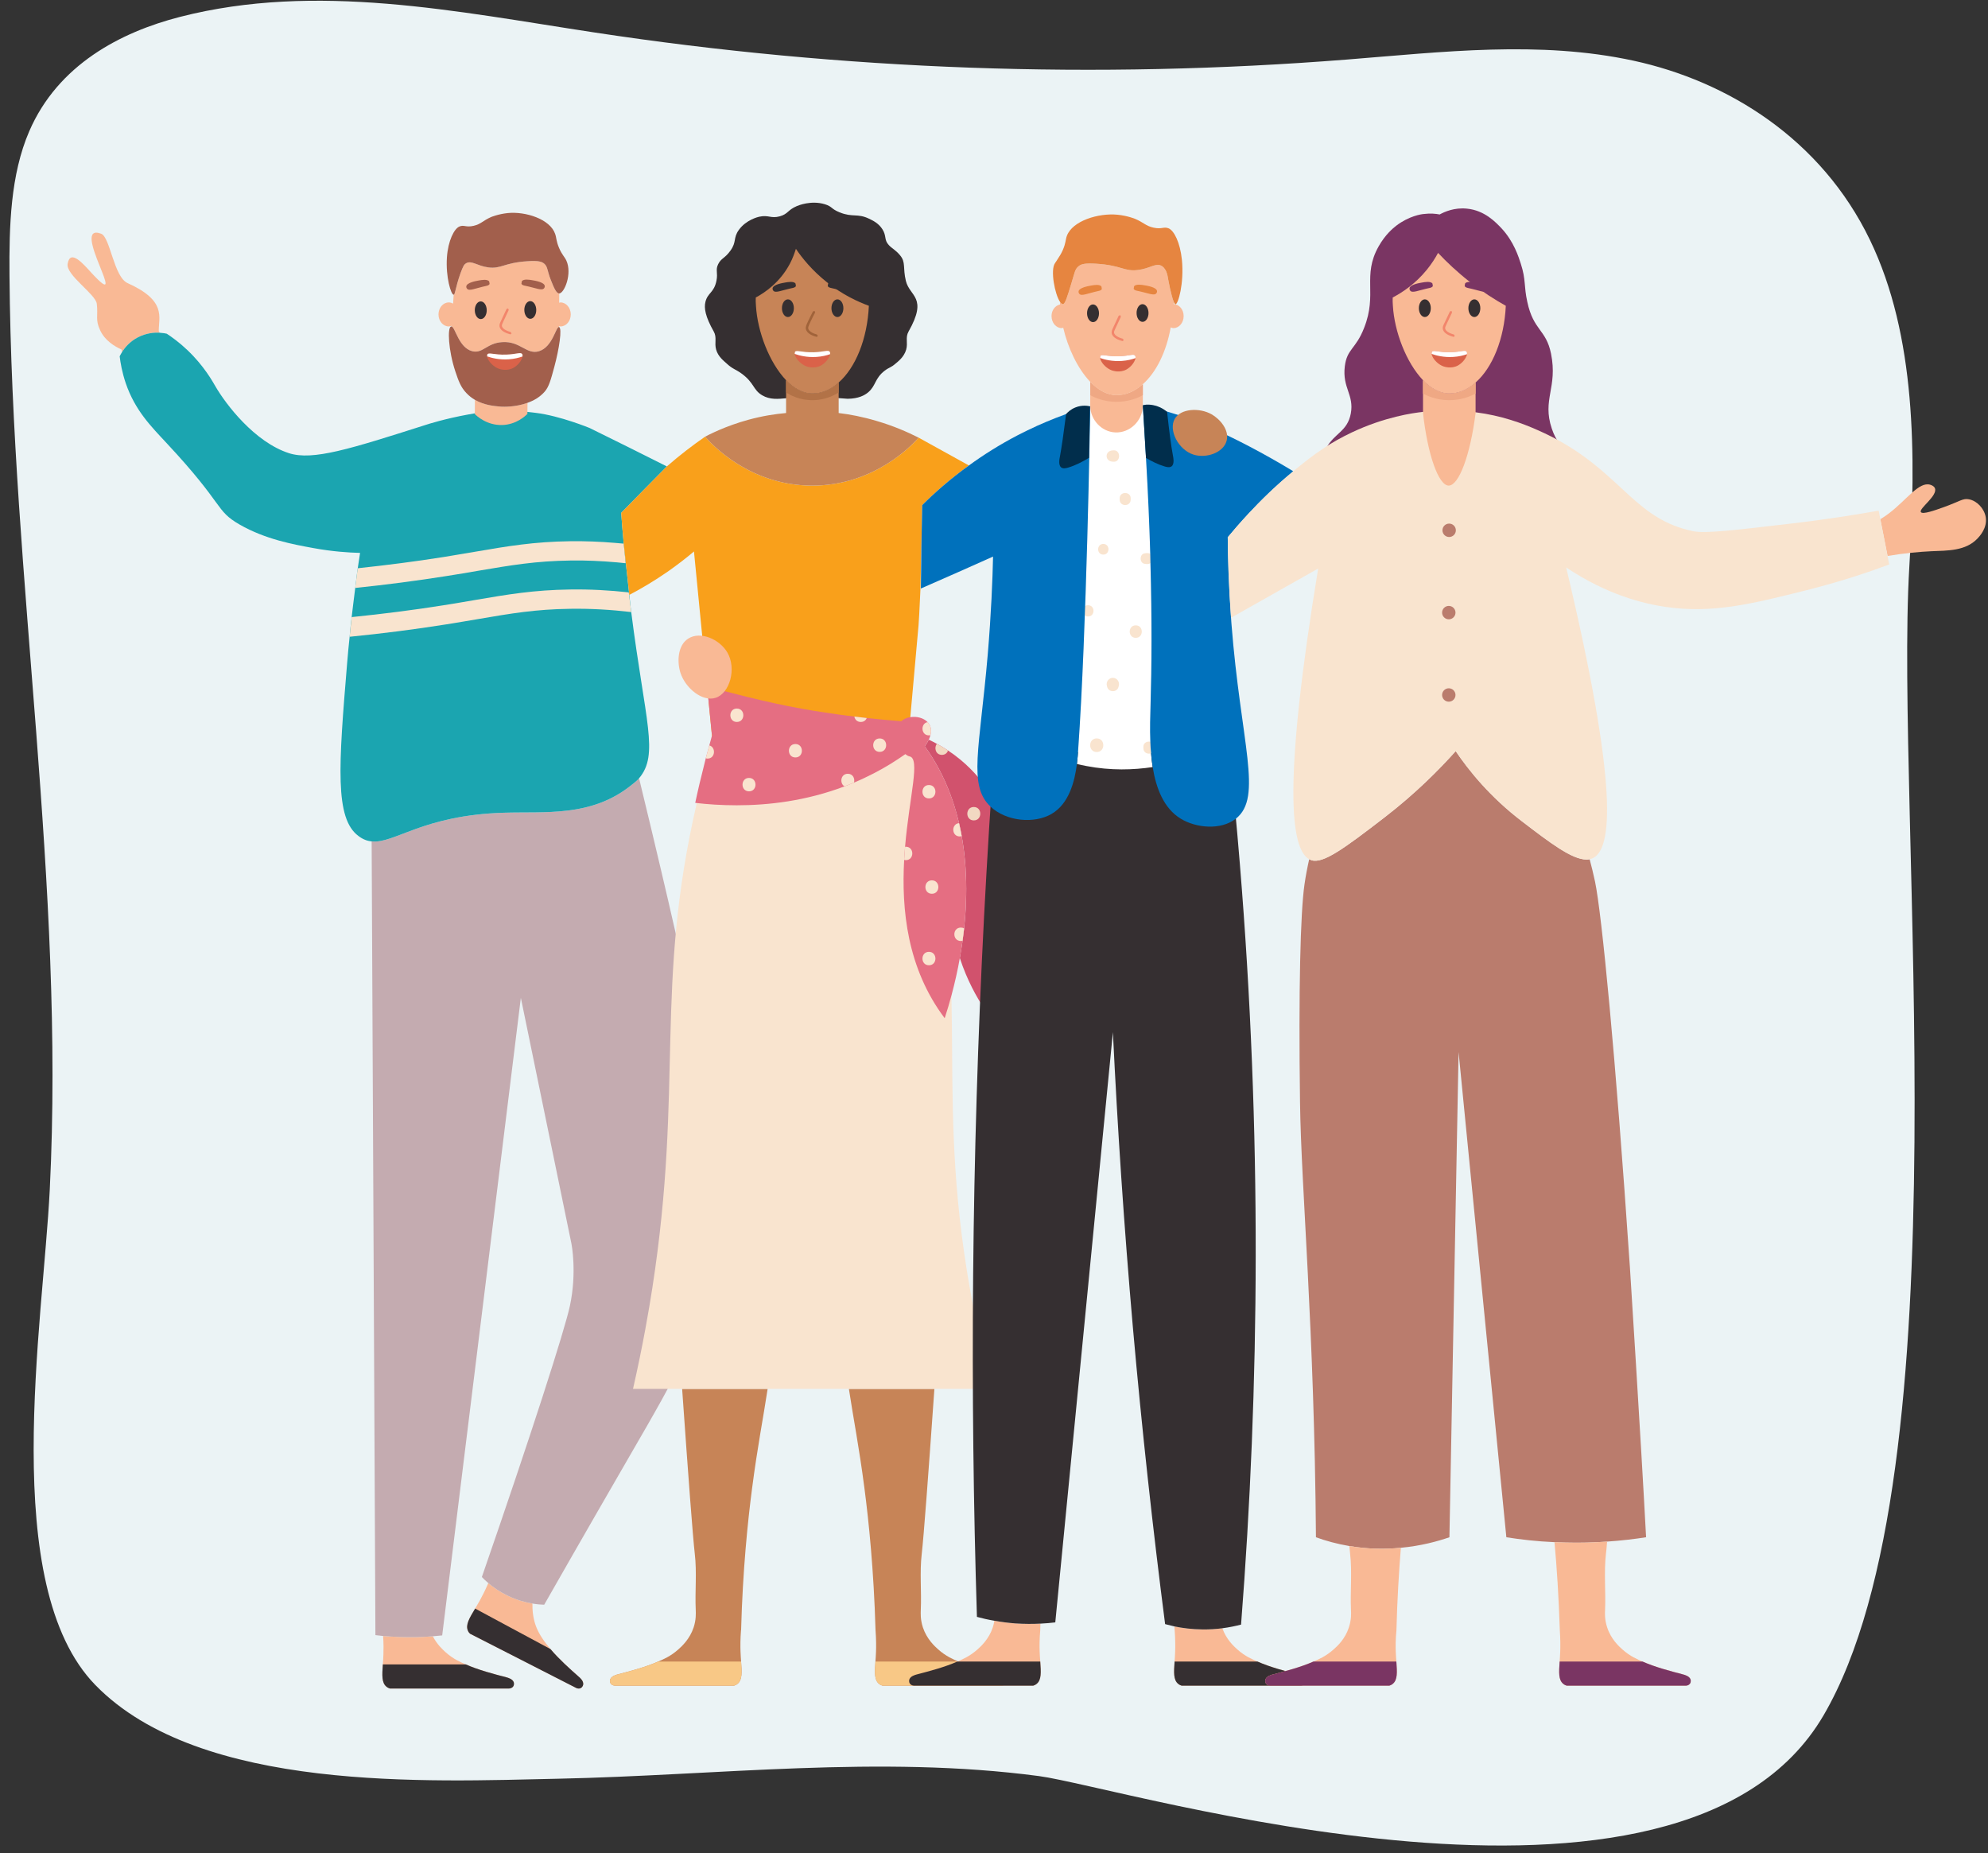 <?xml version="1.0" encoding="UTF-8"?>
<svg width="206px" height="192px" viewBox="0 0 206 192" version="1.1" xmlns="http://www.w3.org/2000/svg" xmlns:xlink="http://www.w3.org/1999/xlink">
    <rect x="0" y="0" width="206" height="192" fill="#333333" stroke="none"/>
    <!-- Generator: Sketch 59 (86127) - https://sketch.com -->
    <title>community</title>
    <desc>Created with Sketch.</desc>
    <g id="Page-1" stroke="none" stroke-width="1" fill="none" fill-rule="evenodd">
        <g id="depressed.nyc---about" transform="translate(-193, -1022)">
            <g id="Group-6" transform="translate(115, 970)">
                <g id="community" transform="translate(75.782, 51.239)">
                    <path d="M13.377,106.412 C12.373,115.171 -4.491,173.249 21.098,187.601 C46.686,201.953 114.636,193.318 140.228,194.405 C151.822,194.898 164.154,194.704 174.013,189.735 C184.407,184.496 190.216,174.705 192.159,164.912 C194.103,155.118 192.717,145.123 191.76,135.234 C189.247,109.264 189.73,83.105 193.203,57.208 C195.12,42.899 197.933,28.299 194.071,14.252 C192.379,8.103 188.883,1.687 181.953,-1.168 C177.411,-3.039 172.09,-3.086 166.998,-2.957 C135.347,-2.153 103.996,3.89 72.356,2.87 C58.469,2.422 31.245,-1.753 21.098,8.493 C10.121,19.579 11.723,43.313 12.23,56.54 C12.867,73.173 15.279,89.842 13.377,106.412 Z" id="Fill-302" fill="#EBF3F5" transform="translate(101.5, 96.5) rotate(-89) translate(-101.5, -96.5) "></path>
                    <g id="Group-15" transform="translate(9.218, 21.761)">
                        <path d="M53.433,153.526 C53.433,153.556 53.393,153.786 53.193,153.896 C52.963,154.026 52.713,153.896 52.693,153.886 L41.713,148.276 C41.643,148.216 41.544,148.106 41.484,147.956 C41.223,147.346 41.633,146.666 42.234,145.666 C42.383,145.406 42.551,145.127 42.721,144.827 C42.961,144.387 43.271,143.787 43.601,143.027 C44.111,143.457 44.771,143.927 45.601,144.327 C46.541,144.787 47.431,145.017 48.171,145.147 C48.161,145.787 48.221,146.687 48.561,147.557 C48.871,148.347 49.403,149.116 50.044,149.866 C50.933,150.916 52.033,151.896 52.993,152.746 C53.113,152.846 53.484,153.176 53.433,153.526" id="Fill-231" fill="#F9B995"></path>
                        <path d="M41.484,147.956 C41.544,148.106 41.643,148.216 41.713,148.276 L52.693,153.886 C52.713,153.896 52.963,154.026 53.193,153.896 C53.393,153.786 53.433,153.556 53.433,153.526 C53.484,153.176 53.113,152.846 52.993,152.746 C52.033,151.896 50.933,150.916 50.044,149.866 L42.234,145.666 C41.633,146.666 41.223,147.346 41.484,147.956" id="Fill-232" fill="#352F31"></path>
                        <path d="M46.182,153.73 C46.031,153.95 45.761,153.95 45.732,153.95 L33.401,153.95 C33.312,153.919 33.171,153.87 33.042,153.759 C32.542,153.349 32.591,152.58 32.671,151.45 C32.692,151.129 32.721,150.787 32.731,150.417 C32.751,149.927 32.751,149.287 32.701,148.507 C33.741,148.597 34.871,148.647 36.091,148.627 C36.701,148.617 37.291,148.587 37.851,148.537 C38.281,149.377 38.871,149.917 39.171,150.187 C39.981,150.917 40.781,151.24 41.261,151.45 C42.602,152.04 44.142,152.44 45.482,152.79 C45.631,152.83 46.111,152.96 46.232,153.29 C46.242,153.32 46.312,153.54 46.182,153.73" id="Fill-233" fill="#F9B995"></path>
                        <path d="M67.111,104.587 C67.081,106.587 67.061,107.697 66.871,109.317 C66.031,116.497 63.261,121.197 58.221,129.897 C56.591,132.717 53.571,137.937 49.391,145.267 C49.061,145.257 48.652,145.227 48.171,145.147 C47.431,145.017 46.541,144.787 45.601,144.327 C44.771,143.927 44.111,143.457 43.601,143.027 C43.331,142.797 43.111,142.587 42.931,142.397 C48.041,127.647 51.521,116.797 52.051,114.317 C52.801,110.847 52.221,107.897 52.221,107.897 C50.471,99.397 48.721,90.887 46.971,82.387 C44.251,104.407 41.541,126.427 38.821,148.447 C38.511,148.477 38.191,148.507 37.851,148.537 C37.291,148.587 36.701,148.617 36.091,148.627 C34.871,148.647 33.741,148.597 32.701,148.507 C32.431,148.477 32.161,148.447 31.901,148.417 C31.771,120.997 31.641,93.587 31.511,66.177 C33.881,66.437 36.791,63.457 45.221,63.207 C49.481,63.077 54.221,63.667 58.321,60.427 C58.751,60.087 58.971,59.927 59.221,59.637 C60.131,63.387 60.891,66.567 61.471,69.037 C65.971,88.107 67.241,95.747 67.111,104.587" id="Fill-234" fill="#C4ABB0"></path>
                        <path d="M33.042,153.759 C33.171,153.87 33.312,153.919 33.401,153.95 L45.732,153.95 C45.761,153.95 46.031,153.95 46.182,153.73 C46.312,153.54 46.242,153.32 46.232,153.29 C46.111,152.96 45.631,152.83 45.482,152.79 C44.142,152.44 42.602,152.04 41.261,151.45 L32.671,151.45 C32.591,152.58 32.542,153.349 33.042,153.759" id="Fill-235" fill="#352F31"></path>
                        <path d="M9.561,13.477 C8.981,13.437 8.141,13.507 7.281,13.957 C6.431,14.397 5.921,15.037 5.641,15.487 C5.621,15.367 5.611,15.277 5.601,15.217 C4.841,14.877 3.871,14.277 3.381,13.227 C2.851,12.117 3.181,11.737 3.031,10.477 C2.911,9.467 -0.209,7.487 0.011,6.327 C0.281,4.747 1.661,6.377 2.471,7.267 C6.691,11.827 0.131,1.967 3.481,3.217 C4.421,3.567 4.791,7.707 6.231,8.337 C10.281,10.157 9.441,11.837 9.451,13.307 L9.561,13.477" id="Fill-236" fill="#F9B995"></path>
                        <path d="M58.409,42.417 C59.859,53.817 61.311,57.157 59.221,59.637 C58.971,59.927 58.751,60.087 58.321,60.427 C54.221,63.667 49.481,63.077 45.221,63.207 C36.791,63.457 33.881,66.437 31.511,66.177 C31.051,66.137 30.601,65.967 30.141,65.617 C27.681,63.787 28.081,58.407 28.971,47.707 C29.051,46.767 29.13,45.857 29.23,44.977 C29.239,44.867 29.251,44.757 29.261,44.647 C29.311,44.057 29.37,43.499 29.44,42.938 C29.5,42.368 29.671,41.047 29.811,39.917 L29.831,39.727 C29.861,39.527 29.881,39.337 29.902,39.167 C29.951,38.717 30.011,38.287 30.071,37.877 C30.161,37.317 30.241,36.777 30.311,36.287 C29.101,36.257 27.431,36.147 25.471,35.787 C23.391,35.407 20.521,34.887 17.841,33.357 C15.241,31.857 16.351,31.427 10.261,24.907 C8.631,23.157 7.001,21.527 6.031,18.707 C5.651,17.577 5.481,16.597 5.401,15.917 C5.451,15.817 5.531,15.667 5.641,15.487 C5.921,15.037 6.431,14.397 7.281,13.957 C8.141,13.507 8.981,13.437 9.561,13.477 C9.901,13.497 10.161,13.547 10.281,13.577 C10.811,13.927 11.581,14.477 12.411,15.267 C14.152,16.917 15.041,18.547 15.351,19.077 C16.391,20.867 19.371,24.807 22.951,25.957 C25.411,26.747 29.291,25.517 37.041,23.047 C37.371,22.937 39.141,22.377 41.511,21.947 C41.751,21.907 41.981,21.867 42.201,21.827 C43.511,21.617 44.321,21.567 44.761,21.557 C45.881,21.527 46.901,21.597 47.651,21.677 C47.891,21.697 48.091,21.727 48.271,21.747 C48.271,21.747 48.401,21.757 48.521,21.777 C51.041,22.087 54.101,23.347 54.101,23.347 C55.591,24.067 60.941,26.737 62.101,27.327 C60.521,28.927 58.942,30.527 57.371,32.137 C57.431,33.007 57.511,34.087 57.631,35.327 C57.641,35.457 57.652,35.587 57.671,35.717 C57.771,36.647 58.321,41.617 58.351,41.927 L58.371,42.067 L58.391,42.247 L58.409,42.417" id="Fill-237" fill="#1BA5B0"></path>
                        <path d="M57.831,37.357 C57.531,37.327 57.231,37.297 56.931,37.267 C55.321,37.127 53.711,37.047 52.111,37.077 C48.501,37.127 45.981,37.557 42.501,38.147 C41.501,38.317 40.441,38.507 39.251,38.687 C36.161,39.177 33.011,39.587 29.811,39.917 L29.831,39.727 C29.851,39.537 29.871,39.347 29.902,39.167 C29.951,38.717 30.011,38.287 30.071,37.877 C33.071,37.557 36.041,37.177 38.941,36.717 C40.111,36.527 41.171,36.347 42.171,36.177 C45.601,35.587 48.321,35.127 52.081,35.077 C53.621,35.057 55.161,35.117 56.701,35.247 C57.011,35.267 57.321,35.297 57.631,35.327 C57.641,35.457 57.652,35.587 57.671,35.717 C57.721,36.237 57.771,36.787 57.831,37.357" id="Fill-238" fill="#F9E4CF"></path>
                        <path d="M42.505,43.149 C45.985,42.554 48.5,42.125 52.111,42.078 C54.21,42.047 56.318,42.17 58.409,42.417 C58.348,41.936 58.179,40.57 58.156,40.377 C56.137,40.158 54.106,40.046 52.086,40.078 C48.317,40.127 45.604,40.59 42.169,41.177 C41.175,41.348 40.115,41.529 38.941,41.715 C35.836,42.209 32.655,42.612 29.44,42.938 C29.368,43.591 29.299,44.278 29.23,44.977 C32.624,44.64 35.979,44.211 39.255,43.69 C40.437,43.502 41.505,43.32 42.505,43.149" id="Fill-239" fill="#F9E4CF"></path>
                        <path d="M51.08,10.335 L50.943,10.367 C50.946,10.046 50.948,9.728 50.951,9.407 C50.641,9.407 50.401,8.817 50.081,8.017 C49.681,7.017 49.771,6.647 49.402,6.327 C49.151,6.107 48.791,5.987 47.641,6.067 C45.211,6.227 44.941,6.877 43.601,6.707 C42.421,6.547 41.861,5.937 41.281,6.287 C41.111,6.387 40.991,6.547 40.711,7.327 C40.171,8.847 40.171,9.527 40.011,9.537 C39.989,9.842 39.971,10.152 39.95,10.459 C39.813,10.383 39.664,10.335 39.502,10.335 C38.914,10.335 38.438,10.891 38.438,11.579 C38.438,12.265 38.914,12.823 39.502,12.823 C39.607,12.823 39.701,12.786 39.796,12.753 L39.791,12.827 C40.181,12.907 40.531,15.027 41.931,15.387 C43.031,15.667 43.441,14.537 45.051,14.447 C46.921,14.327 47.571,15.787 48.861,15.387 C50.261,14.947 50.591,12.877 50.921,12.877 L50.922,12.786 L51.08,12.823 C51.668,12.823 52.144,12.265 52.144,11.579 C52.144,10.891 51.668,10.335 51.08,10.335" id="Fill-240" fill="#F9B995"></path>
                        <path d="M47.661,20.737 C47.661,21.117 47.661,21.507 47.651,21.887 C47.441,22.097 46.511,22.987 45.051,23.037 C43.441,23.087 42.391,22.087 42.201,21.907 C42.211,21.407 42.211,20.917 42.211,20.427 C43.161,20.977 44.171,21.067 44.721,21.117 C44.771,21.117 44.851,21.127 44.961,21.137 C45.151,21.147 46.411,21.197 47.661,20.737" id="Fill-241" fill="#F9B995"></path>
                        <path d="M50.441,17.007 C50.071,18.377 49.881,19.067 49.451,19.567 C48.951,20.147 48.311,20.507 47.661,20.737 C46.411,21.197 45.151,21.147 44.961,21.137 C44.851,21.127 44.771,21.117 44.721,21.117 C44.171,21.067 43.161,20.977 42.211,20.427 C41.902,20.247 41.601,20.017 41.321,19.717 C40.731,19.097 40.511,18.457 40.181,17.477 C39.461,15.307 39.341,12.937 39.741,12.827 L39.791,12.827 C40.181,12.907 40.531,15.027 41.931,15.387 C43.031,15.667 43.441,14.537 45.051,14.447 C46.921,14.327 47.571,15.787 48.861,15.387 C50.261,14.947 50.591,12.877 50.921,12.877 C51.281,12.987 50.931,15.197 50.441,17.007" id="Fill-242" fill="#A25F4C"></path>
                        <path d="M50.951,9.407 C50.641,9.407 50.401,8.817 50.081,8.017 C49.681,7.017 49.771,6.647 49.402,6.327 C49.151,6.107 48.791,5.987 47.641,6.067 C45.211,6.227 44.941,6.877 43.601,6.707 C42.421,6.547 41.861,5.937 41.281,6.287 C41.111,6.387 40.991,6.547 40.711,7.327 C40.171,8.847 40.171,9.527 40.011,9.537 C39.741,9.557 39.171,7.717 39.311,5.657 C39.431,3.957 40.051,2.697 40.611,2.467 C41.091,2.267 41.261,2.587 42.081,2.397 C42.851,2.217 43.041,1.857 43.891,1.487 C43.891,1.487 44.631,1.177 45.601,1.077 C47.451,0.887 49.991,1.697 50.521,3.227 C50.671,3.627 50.621,3.957 50.931,4.687 C51.241,5.417 51.491,5.577 51.691,6.007 C52.301,7.357 51.491,9.357 50.951,9.407" id="Fill-243" fill="#A25F4C"></path>
                        <path d="M43.436,11.141 C43.439,11.648 43.165,12.059 42.823,12.061 C42.482,12.063 42.202,11.654 42.199,11.148 C42.196,10.642 42.471,10.23 42.813,10.228 C43.154,10.227 43.434,10.635 43.436,11.141" id="Fill-244" fill="#352F31"></path>
                        <path d="M48.568,11.113 C48.571,11.619 48.296,12.031 47.955,12.033 C47.613,12.035 47.334,11.626 47.331,11.12 C47.328,10.614 47.603,10.202 47.945,10.2 C48.286,10.198 48.565,10.607 48.568,11.113" id="Fill-245" fill="#352F31"></path>
                        <path d="M45.89,13.646 C45.481,13.54 44.839,13.298 44.761,12.819 C44.731,12.627 44.798,12.486 44.933,12.203 C45.057,11.941 45.246,11.541 45.488,11.015 L45.654,10.954 L45.715,11.119 C45.473,11.646 45.284,12.047 45.162,12.302 C45.03,12.58 44.99,12.67 45.008,12.779 C45.047,13.024 45.389,13.256 45.921,13.4 L46.009,13.553 L45.89,13.646" id="Fill-246" fill="#F2856B"></path>
                        <path d="M41.317,8.679 C41.358,8.274 42.338,8.113 42.625,8.06 C42.907,8.009 43.515,7.899 43.692,8.166 L43.733,8.416 C43.679,8.56 43.473,8.603 43.383,8.623 C42.193,8.882 41.614,9.201 41.385,8.902 C41.374,8.888 41.305,8.795 41.317,8.679" id="Fill-247" fill="#A25F4C"></path>
                        <path d="M49.45,8.634 C49.404,8.229 48.422,8.079 48.136,8.03 C47.852,7.982 47.243,7.878 47.07,8.146 L47.032,8.397 C47.087,8.541 47.294,8.583 47.383,8.6 C48.576,8.846 49.159,9.159 49.384,8.858 C49.395,8.843 49.463,8.75 49.45,8.634" id="Fill-248" fill="#A25F4C"></path>
                        <path d="M47.144,15.934 L47.121,16.063 L47.09,16.113 C46.973,16.451 46.635,16.874 46.2,17.116 C45.503,17.492 44.788,17.238 44.688,17.206 C44.152,17.005 43.721,16.547 43.558,16.184 C43.51,16.093 43.482,16.002 43.473,15.922 L43.497,15.722 C43.642,15.475 44.176,15.786 45.467,15.741 C46.528,15.702 46.953,15.46 47.109,15.683 C47.147,15.744 47.155,15.834 47.144,15.934" id="Fill-249" fill="#DA6249"></path>
                        <path d="M47.144,15.934 C46.771,16.067 46.298,16.187 45.728,16.226 C44.746,16.297 43.95,16.091 43.473,15.922 L43.497,15.722 C43.642,15.475 44.176,15.786 45.467,15.741 C46.528,15.702 46.953,15.46 47.109,15.683 C47.147,15.744 47.155,15.834 47.144,15.934" id="Fill-250" fill="#FFFFFF"></path>
                        <path d="M94.931,83.418 C94.238,82.358 93.221,80.601 92.46,78.265 C93.824,70.715 93.312,62.519 88.829,56.325 C89.005,56.085 89.143,55.856 89.241,55.638 C89.515,55.766 89.794,55.909 90.08,56.067 C90.457,56.267 90.846,56.499 91.235,56.759 C91.663,57.042 92.095,57.359 92.527,57.717 C95.376,60.084 96.574,62.835 97.1,64.084 C97.305,64.575 98.238,66.834 98.473,69.91 C98.961,76.155 96.287,81.22 94.931,83.418" id="Fill-251" fill="#D1526D"></path>
                        <path d="M91.235,56.759 C91.154,57.012 90.944,57.213 90.602,57.213 C89.943,57.213 89.768,56.464 90.08,56.067 C90.457,56.267 90.846,56.499 91.235,56.759" id="Fill-252" fill="#F2D8C2"></path>
                        <path d="M93.907,62.614 C93.012,62.614 93.011,64.004 93.907,64.004 C94.801,64.004 94.803,62.614 93.907,62.614" id="Fill-253" fill="#F2D8C2"></path>
                        <path d="M86.866,8.096 C86.538,6.73 86.879,6.184 86.269,5.456 C85.772,4.862 85.451,4.772 85.098,4.39 C84.582,3.834 84.893,3.464 84.431,2.745 C84.04,2.135 83.469,1.86 83.056,1.662 C81.845,1.078 81.36,1.551 80.004,1.003 C79.092,0.634 79.253,0.397 78.473,0.162 C77.05,-0.268 75.722,0.287 75.554,0.359 C74.598,0.774 74.663,1.172 73.806,1.412 C72.878,1.67 72.655,1.243 71.681,1.453 C71.568,1.477 70.314,1.766 69.556,2.828 C68.951,3.676 69.354,4.049 68.688,4.971 C68.089,5.802 67.733,5.731 67.417,6.375 C67.113,6.993 67.415,7.23 67.239,8.096 C66.986,9.346 66.336,9.311 66.097,10.28 C65.941,10.917 66.08,11.799 66.961,13.352 C67.313,13.972 67.008,14.515 67.206,15.219 C67.411,15.951 67.986,16.377 68.3,16.667 C68.948,17.267 69.206,17.235 69.876,17.729 C71.159,18.674 71.03,19.395 71.973,19.953 C72.797,20.441 73.645,20.334 74.454,20.265 C75.89,20.144 77.964,20.08 80.84,20.318 C81.967,20.304 82.601,19.957 82.973,19.64 C83.767,18.965 83.64,18.197 84.675,17.406 C85.151,17.043 85.298,17.113 85.807,16.667 C86.012,16.486 86.676,16.017 86.901,15.219 C87.098,14.515 86.793,13.972 87.145,13.352 C89.177,9.769 87.265,9.753 86.866,8.096" id="Fill-254" fill="#352F31"></path>
                        <path d="M88.561,31.337 C88.501,34.227 88.442,37.107 88.381,39.997 C88.301,41.967 88.192,43.707 88.181,43.787 C88.141,44.197 87.112,55.755 87.092,55.945 C80.342,55.935 73.592,55.917 66.842,55.907 C66.832,55.816 66.811,55.587 66.771,55.237 L66.761,55.077 C66.661,54.077 65.191,39.027 64.911,36.137 C64.111,36.817 63.211,37.507 62.221,38.207 C60.821,39.177 59.471,39.977 58.211,40.637 C58.031,38.987 57.641,35.457 57.631,35.327 C57.511,34.087 57.431,33.007 57.371,32.137 C58.942,30.527 60.521,28.927 62.101,27.327 C63.461,26.137 64.802,25.116 66.062,24.247 C66.642,24.907 70.572,29.287 77.112,29.316 C83.642,29.336 87.602,25.006 88.192,24.346 C89.922,25.306 91.661,26.267 93.402,27.227 C91.431,28.647 89.821,30.077 88.561,31.337" id="Fill-255" fill="#F9A01B"></path>
                        <path d="M88.192,24.346 C87.602,25.006 83.642,29.336 77.112,29.316 C70.572,29.287 66.642,24.907 66.062,24.247 C66.212,24.167 66.364,24.094 66.514,24.014 C66.834,23.864 67.164,23.704 67.514,23.554 C68.404,23.174 69.414,22.804 70.544,22.494 C72.004,22.094 73.324,21.894 74.454,21.794 L74.454,18.394 C75.264,19.244 76.204,19.774 77.184,19.774 C78.114,19.774 78.984,19.415 79.754,18.764 L79.903,18.634 L79.903,21.794 C81.064,21.934 82.403,22.184 83.864,22.624 C85.574,23.124 87.022,23.756 88.192,24.346" id="Fill-256" fill="#C78457"></path>
                        <path d="M79.903,18.634 L79.903,19.665 C79.514,19.915 78.584,20.434 77.284,20.464 C75.864,20.494 74.834,19.915 74.454,19.665 L74.454,18.394 C75.264,19.244 76.204,19.774 77.184,19.774 C78.114,19.774 78.984,19.415 79.754,18.764 L79.903,18.634" id="Fill-257" fill="#B27247"></path>
                        <path d="M83.034,10.684 C82.874,14.144 81.644,17.104 79.903,18.634 L79.754,18.764 C78.984,19.415 78.114,19.774 77.184,19.774 C76.204,19.774 75.264,19.244 74.454,18.394 C72.714,16.564 71.494,13.364 71.334,10.694 C71.304,10.384 71.304,10.074 71.314,9.824 C72.224,9.335 73.824,8.284 74.864,6.294 C75.144,5.764 75.324,5.244 75.474,4.784 C76.124,5.744 77.153,7.024 78.674,8.234 C80.314,9.554 81.924,10.274 83.034,10.684" id="Fill-258" fill="#C78457"></path>
                        <path d="M97.224,153.434 C97.074,153.654 96.804,153.654 96.774,153.654 L84.444,153.654 C84.354,153.624 84.214,153.574 84.084,153.464 C83.584,153.054 83.634,152.284 83.714,151.154 C83.734,150.835 83.764,150.494 83.774,150.124 C83.794,149.574 83.794,148.824 83.724,147.904 C83.544,141.674 83.024,136.634 82.574,133.194 C82.014,128.884 81.424,125.944 80.964,122.904 L89.824,122.904 C89.184,131.994 88.724,138.144 88.514,139.984 C88.284,141.924 88.504,143.874 88.414,145.824 C88.403,146.134 88.364,146.814 88.634,147.624 C89.034,148.824 89.844,149.564 90.214,149.894 C91.024,150.624 91.824,150.944 92.304,151.154 C93.644,151.744 95.184,152.144 96.524,152.494 C96.674,152.534 97.154,152.665 97.274,152.994 C97.284,153.024 97.354,153.244 97.224,153.434" id="Fill-259" fill="#C78457"></path>
                        <path d="M84.084,153.464 C84.214,153.574 84.354,153.624 84.444,153.654 L96.774,153.654 C96.804,153.654 97.074,153.654 97.224,153.434 C97.354,153.244 97.284,153.024 97.274,152.994 C97.154,152.665 96.674,152.534 96.524,152.494 C95.184,152.144 93.644,151.744 92.304,151.154 L83.714,151.154 C83.634,152.284 83.584,153.054 84.084,153.464" id="Fill-260" fill="#F8C886"></path>
                        <path d="M69.784,147.904 C69.713,148.824 69.713,149.574 69.734,150.124 C69.744,150.494 69.774,150.835 69.794,151.154 C69.874,152.284 69.923,153.054 69.423,153.464 C69.294,153.574 69.154,153.624 69.064,153.654 L56.733,153.654 C56.703,153.654 56.434,153.654 56.284,153.434 C56.153,153.244 56.224,153.024 56.233,152.994 C56.354,152.665 56.834,152.534 56.983,152.494 C58.323,152.144 59.863,151.744 61.203,151.154 C61.684,150.944 62.484,150.624 63.294,149.894 C63.664,149.564 64.474,148.824 64.874,147.624 C65.144,146.814 65.104,146.134 65.094,145.824 C65.004,143.874 65.224,141.924 64.994,139.984 C64.784,138.144 64.324,131.994 63.684,122.904 L72.544,122.904 C72.084,125.944 71.494,128.884 70.934,133.194 C70.484,136.634 69.963,141.674 69.794,147.915 L69.784,147.904" id="Fill-261" fill="#C78457"></path>
                        <path d="M69.423,153.464 C69.294,153.574 69.154,153.624 69.064,153.654 L56.733,153.654 C56.703,153.654 56.434,153.654 56.284,153.434 C56.153,153.244 56.224,153.024 56.233,152.994 C56.354,152.665 56.834,152.534 56.983,152.494 C58.323,152.144 59.863,151.744 61.203,151.154 L69.794,151.154 C69.874,152.284 69.923,153.054 69.423,153.464" id="Fill-262" fill="#F8C886"></path>
                        <path d="M95.844,122.904 L58.594,122.904 C59.634,118.335 60.254,114.664 60.594,112.462 C63.864,91.344 60.764,81.33 65.224,62.108 C65.274,61.89 65.324,61.682 65.374,61.473 C65.963,58.967 66.532,56.994 66.842,55.907 C73.592,55.915 80.342,55.936 87.092,55.945 C87.162,56.154 87.244,56.391 87.334,56.678 C87.693,57.757 88.184,59.35 88.704,61.264 C93.784,80.146 89.964,90.37 93.164,110.496 C93.584,113.132 94.374,117.492 95.844,122.904" id="Fill-263" fill="#F9E4CF"></path>
                        <path d="M92.901,75.191 C92.86,75.611 92.803,76.049 92.743,76.469 C92.663,77.07 92.56,77.675 92.46,78.265 C92.23,79.555 91.942,80.827 91.611,82.067 C91.391,82.897 91.152,83.697 90.891,84.497 C86.981,79.307 86.409,73.209 86.69,68.098 C86.71,67.638 86.754,67.188 86.784,66.738 C87.234,61.478 88.402,57.557 87.231,57.367 C87.091,57.337 86.951,57.247 86.811,57.137 C85.831,57.827 84.761,58.497 83.581,59.107 C82.881,59.467 82.193,59.795 81.493,60.085 C81.163,60.215 80.842,60.357 80.512,60.477 C76.522,61.987 72.631,62.437 69.341,62.437 C67.751,62.437 66.301,62.337 65.041,62.187 C65.181,61.547 65.321,60.887 65.481,60.217 C65.531,60.007 65.972,58.195 66.132,57.575 C66.262,57.094 66.791,55.167 66.801,55.127 L66.761,55.077 C66.661,54.077 66.481,52.267 66.271,50.127 C67.771,50.537 72.341,51.777 76.172,52.447 C77.331,52.657 79.462,52.995 81.532,53.245 C81.962,53.295 82.392,53.345 82.812,53.395 C84.032,53.525 85.221,53.637 86.381,53.727 C86.641,53.497 86.971,53.357 87.331,53.307 C87.981,53.197 88.699,53.378 89.119,53.819 C89.42,54.139 89.572,54.586 89.412,55.177 C89.372,55.327 89.321,55.478 89.241,55.638 C89.142,55.858 88.999,56.085 88.829,56.325 C90.559,58.725 91.709,61.425 92.38,64.286 C92.479,64.725 92.573,65.186 92.653,65.636 C93.214,68.747 93.24,71.991 92.901,75.191" id="Fill-264" fill="#E56E82"></path>
                        <path d="M69.353,52.414 C68.458,52.414 68.457,53.803 69.353,53.803 C70.247,53.803 70.249,52.414 69.353,52.414" id="Fill-265" fill="#F9E4CF"></path>
                        <path d="M70.614,59.602 C69.72,59.602 69.718,60.992 70.614,60.992 C71.509,60.992 71.51,59.602 70.614,59.602" id="Fill-266" fill="#F9E4CF"></path>
                        <path d="M89.412,55.177 L89.259,55.194 C88.416,55.194 88.371,53.952 89.119,53.819 C89.423,54.135 89.566,54.59 89.412,55.177" id="Fill-267" fill="#F9E4CF"></path>
                        <path d="M89.258,60.337 C88.364,60.337 88.362,61.727 89.258,61.727 C90.153,61.727 90.155,60.337 89.258,60.337" id="Fill-268" fill="#F9E4CF"></path>
                        <path d="M81.493,60.085 C81.168,60.222 80.838,60.353 80.512,60.477 C79.982,60.177 80.091,59.172 80.853,59.172 C81.396,59.172 81.604,59.683 81.493,60.085" id="Fill-269" fill="#F9E4CF"></path>
                        <path d="M82.812,53.395 C82.726,53.626 82.517,53.803 82.196,53.803 C81.807,53.803 81.584,53.544 81.532,53.245 C81.964,53.296 82.388,53.348 82.812,53.395" id="Fill-270" fill="#F9E4CF"></path>
                        <path d="M66.313,57.598 L66.132,57.575 C66.26,57.095 66.381,56.644 66.492,56.233 C67.202,56.4 67.143,57.598 66.313,57.598" id="Fill-271" fill="#F9E4CF"></path>
                        <path d="M84.155,55.512 C83.261,55.512 83.259,56.903 84.155,56.903 C85.05,56.903 85.051,55.512 84.155,55.512" id="Fill-272" fill="#F9E4CF"></path>
                        <path d="M92.653,65.636 L92.454,65.666 C91.582,65.666 91.558,64.358 92.38,64.286 C92.482,64.731 92.572,65.183 92.653,65.636" id="Fill-273" fill="#F9E4CF"></path>
                        <path d="M92.901,75.191 C92.858,75.619 92.803,76.045 92.743,76.469 L92.566,76.498 C91.667,76.498 91.667,75.107 92.566,75.107 C92.698,75.107 92.811,75.139 92.901,75.191" id="Fill-274" fill="#F9E4CF"></path>
                        <path d="M89.258,77.622 C88.364,77.622 88.362,79.012 89.258,79.012 C90.153,79.012 90.155,77.622 89.258,77.622" id="Fill-275" fill="#F9E4CF"></path>
                        <path d="M89.563,70.214 C88.669,70.214 88.667,71.604 89.563,71.604 C90.458,71.604 90.459,70.214 89.563,70.214" id="Fill-276" fill="#F9E4CF"></path>
                        <path d="M86.863,68.122 L86.69,68.098 C86.715,67.636 86.745,67.183 86.784,66.738 L86.863,66.731 C87.757,66.731 87.757,68.122 86.863,68.122" id="Fill-277" fill="#F9E4CF"></path>
                        <path d="M75.421,56.09 C74.526,56.09 74.525,57.48 75.421,57.48 C76.315,57.48 76.317,56.09 75.421,56.09" id="Fill-278" fill="#F9E4CF"></path>
                        <path d="M75.262,10.932 C75.262,11.438 74.985,11.849 74.644,11.849 C74.302,11.849 74.025,11.438 74.025,10.932 C74.025,10.426 74.302,10.016 74.644,10.016 C74.985,10.016 75.262,10.426 75.262,10.932" id="Fill-279" fill="#352F31"></path>
                        <path d="M80.394,10.932 C80.394,11.438 80.117,11.849 79.775,11.849 C79.434,11.849 79.156,11.438 79.156,10.932 C79.156,10.426 79.434,10.016 79.775,10.016 C80.117,10.016 80.394,10.426 80.394,10.932" id="Fill-280" fill="#352F31"></path>
                        <path d="M77.627,13.907 C77.228,13.804 76.599,13.566 76.503,13.078 C76.467,12.891 76.527,12.724 76.751,12.247 C76.905,11.918 77.067,11.597 77.243,11.267 L77.412,11.215 L77.464,11.385 C77.289,11.711 77.13,12.028 76.978,12.353 C76.76,12.817 76.73,12.929 76.749,13.03 C76.822,13.409 77.465,13.609 77.659,13.661 L77.748,13.814 L77.627,13.907" id="Fill-281" fill="#A0633A"></path>
                        <path d="M73.056,8.884 C73.1,8.479 74.08,8.323 74.367,8.273 C74.65,8.223 75.258,8.116 75.434,8.383 L75.473,8.633 C75.419,8.778 75.212,8.82 75.123,8.839 C73.932,9.091 73.35,9.408 73.123,9.108 C73.112,9.093 73.044,9 73.056,8.884" id="Fill-282" fill="#352F31"></path>
                        <path d="M81.189,8.884 C81.145,8.479 80.165,8.323 79.878,8.273 C79.595,8.223 78.987,8.116 78.811,8.383 L78.773,8.633 C78.826,8.778 79.033,8.82 79.122,8.839 C80.314,9.091 80.895,9.408 81.122,9.108 C81.133,9.093 81.202,9 81.189,8.884" id="Fill-283" fill="#352F31"></path>
                        <path d="M79.015,15.697 L78.992,15.827 L78.961,15.876 C78.842,16.213 78.502,16.634 78.066,16.874 C77.366,17.247 76.652,16.988 76.553,16.956 C76.018,16.752 75.589,16.292 75.428,15.927 C75.381,15.836 75.353,15.746 75.345,15.666 L75.37,15.465 C75.516,15.219 76.048,15.533 77.34,15.495 C78.401,15.461 78.827,15.222 78.982,15.446 C79.02,15.507 79.028,15.597 79.015,15.697" id="Fill-284" fill="#DA6249"></path>
                        <path d="M79.015,15.697 C78.642,15.828 78.169,15.946 77.598,15.982 C76.616,16.047 75.821,15.837 75.345,15.666 L75.37,15.465 C75.516,15.219 76.048,15.533 77.34,15.495 C78.401,15.461 78.827,15.222 78.982,15.446 C79.02,15.507 79.028,15.597 79.015,15.697" id="Fill-285" fill="#FFFFFF"></path>
                        <path d="M128.223,153.435 C128.072,153.656 127.802,153.656 127.773,153.656 L115.443,153.656 C115.353,153.626 115.213,153.576 115.083,153.465 C114.583,153.055 114.632,152.286 114.713,151.156 C114.733,150.835 114.761,150.497 114.771,150.127 C114.791,149.577 114.791,148.827 114.721,147.907 C114.701,147.777 114.701,147.647 114.701,147.517 C115.521,147.687 116.491,147.817 117.601,147.827 C118.351,147.837 119.041,147.787 119.661,147.707 C120.071,148.857 120.851,149.577 121.211,149.897 C122.021,150.627 122.822,150.946 123.302,151.156 C124.643,151.746 126.183,152.145 127.523,152.496 C127.673,152.536 128.152,152.666 128.273,152.996 C128.282,153.026 128.353,153.246 128.223,153.435" id="Fill-286" fill="#F9B995"></path>
                        <path d="M115.083,153.465 C115.213,153.576 115.353,153.626 115.443,153.656 L127.773,153.656 C127.802,153.656 128.072,153.656 128.223,153.435 C128.353,153.246 128.282,153.026 128.273,152.996 C128.152,152.666 127.673,152.536 127.523,152.496 C126.183,152.145 124.643,151.746 123.302,151.156 L114.713,151.156 C114.632,152.286 114.583,153.055 115.083,153.465" id="Fill-287" fill="#352F31"></path>
                        <path d="M100.423,153.465 C100.293,153.576 100.152,153.626 100.063,153.656 L87.733,153.656 C87.702,153.656 87.432,153.656 87.282,153.435 C87.152,153.246 87.222,153.026 87.233,152.996 C87.352,152.666 87.832,152.536 87.983,152.496 C89.322,152.145 90.862,151.746 92.202,151.156 C92.682,150.946 93.481,150.627 94.291,149.897 C94.661,149.567 95.471,148.827 95.871,147.627 C95.951,147.377 96.011,147.137 96.041,146.927 C96.711,147.047 97.442,147.147 98.221,147.207 C99.161,147.267 100.031,147.267 100.811,147.227 C100.801,147.457 100.801,147.687 100.791,147.917 C100.711,148.827 100.711,149.577 100.731,150.127 C100.741,150.497 100.773,150.835 100.793,151.156 C100.873,152.286 100.923,153.055 100.423,153.465" id="Fill-288" fill="#F9B995"></path>
                        <path d="M100.423,153.465 C100.293,153.576 100.152,153.626 100.063,153.656 L87.733,153.656 C87.702,153.656 87.432,153.656 87.282,153.435 C87.152,153.246 87.222,153.026 87.233,152.996 C87.352,152.666 87.832,152.536 87.983,152.496 C89.322,152.145 90.862,151.746 92.202,151.156 L100.793,151.156 C100.872,152.286 100.923,153.055 100.423,153.465" id="Fill-289" fill="#352F31"></path>
                        <path d="M121.601,147.327 C121.061,147.467 120.411,147.607 119.661,147.707 C119.041,147.787 118.351,147.837 117.601,147.827 C116.491,147.817 115.521,147.687 114.701,147.517 C114.351,147.437 114.021,147.357 113.731,147.277 C112.461,137.417 111.331,127.157 110.391,116.527 C109.471,105.997 108.791,95.787 108.321,85.947 C106.331,106.327 104.341,126.707 102.351,147.097 C101.881,147.157 101.371,147.197 100.811,147.227 C100.031,147.267 99.161,147.267 98.221,147.207 C97.442,147.147 96.711,147.047 96.041,146.927 C95.381,146.817 94.771,146.677 94.231,146.527 C93.511,123.397 93.661,99.167 94.971,73.957 C95.291,67.867 95.661,61.847 96.101,55.897 C99.442,56.487 103.371,56.957 107.771,57.067 C112.521,57.177 116.751,56.847 120.321,56.357 C120.751,60.337 121.141,64.377 121.471,68.457 C123.771,96.357 123.521,122.747 121.601,147.327" id="Fill-290" fill="#352F31"></path>
                        <path d="M112.442,58.477 C110.451,58.777 108.111,58.857 105.561,58.367 C105.231,58.307 104.902,58.237 104.591,58.157 C104.661,57.617 104.692,57.117 104.721,56.707 C105.591,44.457 105.951,22.657 105.971,21.097 C107.791,21.077 109.611,21.057 111.422,21.037 C112.371,34.897 112.431,44.887 112.221,52.077 C112.172,53.837 112.081,56.237 112.442,58.477" id="Fill-291" fill="#FFFFFF"></path>
                        <path d="M108.393,25.66 L108.248,25.669 C107.936,25.692 107.669,25.92 107.669,26.25 C107.669,26.582 107.935,26.807 108.248,26.83 L108.393,26.839 C109.152,26.887 109.153,25.612 108.393,25.66" id="Fill-292" fill="#F9E4CF"></path>
                        <path d="M109.021,30.635 L109.024,30.78 C109.038,31.513 110.15,31.514 110.163,30.78 L110.166,30.635 C110.18,29.899 109.007,29.898 109.021,30.635" id="Fill-293" fill="#F9E4CF"></path>
                        <path d="M107.326,35.358 C106.615,35.358 106.614,36.463 107.326,36.463 C108.038,36.463 108.039,35.358 107.326,35.358" id="Fill-294" fill="#F9E4CF"></path>
                        <path d="M105.746,41.707 C104.996,41.707 104.994,42.873 105.746,42.873 C106.497,42.873 106.498,41.707 105.746,41.707" id="Fill-295" fill="#F9E4CF"></path>
                        <path d="M108.316,49.231 C107.896,49.231 107.592,49.64 107.695,50.044 L107.73,50.179 C107.879,50.757 108.752,50.758 108.901,50.179 L108.935,50.044 C109.039,49.64 108.736,49.231 108.316,49.231" id="Fill-296" fill="#F9E4CF"></path>
                        <path d="M110.689,43.793 C109.855,43.793 109.854,45.088 110.689,45.088 C111.522,45.088 111.524,43.793 110.689,43.793" id="Fill-297" fill="#F9E4CF"></path>
                        <path d="M111.735,36.313 L111.597,36.335 C111.063,36.418 111.062,37.331 111.597,37.414 L111.735,37.435 C112.103,37.492 112.472,37.281 112.472,36.874 C112.472,36.47 112.103,36.255 111.735,36.313" id="Fill-298" fill="#F9E4CF"></path>
                        <path d="M106.645,55.507 C105.737,55.507 105.736,56.918 106.645,56.918 C107.553,56.918 107.554,55.507 106.645,55.507" id="Fill-299" fill="#F9E4CF"></path>
                        <path d="M111.479,56.391 L111.481,56.537 C111.495,57.269 112.607,57.271 112.621,56.537 L112.623,56.391 C112.637,55.655 111.464,55.654 111.479,56.391" id="Fill-300" fill="#F9E4CF"></path>
                        <path d="M111.423,18.805 C111.423,19.549 111.422,20.293 111.422,21.037 C111.399,22.635 110.048,23.879 108.554,23.803 C107.179,23.733 106.019,22.562 105.971,21.097 C105.972,20.252 105.972,19.41 105.973,18.565 C106.783,19.416 107.723,19.946 108.703,19.946 C109.633,19.946 110.503,19.585 111.273,18.935 L111.423,18.805" id="Fill-301" fill="#F9B995"></path>
                        <path d="M111.423,18.805 L111.423,19.945 C110.973,20.195 109.964,20.655 108.614,20.634 C107.354,20.615 106.423,20.195 105.973,19.945 L105.973,18.565 C106.783,19.416 107.723,19.946 108.703,19.946 C109.633,19.946 110.503,19.585 111.273,18.935 L111.423,18.805" id="Fill-302" fill="#EFA884"></path>
                        <path d="M115.652,11.747 C115.652,12.437 115.181,12.997 114.591,12.997 C114.491,12.997 114.402,12.957 114.311,12.927 C113.851,15.477 112.803,17.585 111.423,18.805 L111.273,18.935 C110.503,19.585 109.633,19.946 108.703,19.946 C107.723,19.946 106.783,19.416 105.973,18.565 C104.661,17.187 103.661,15.057 103.172,12.957 L103.021,12.997 C102.431,12.997 101.961,12.437 101.961,11.747 C101.961,11.137 102.341,10.657 102.841,10.547 C102.841,10.457 102.831,10.367 102.841,10.277 C102.942,10.427 103.051,10.517 103.152,10.507 C103.371,10.487 103.591,9.767 104.031,8.317 C104.371,7.187 104.402,6.887 104.751,6.597 C105.011,6.367 105.402,6.247 106.611,6.327 C109.211,6.487 109.491,7.157 110.911,6.977 C112.172,6.827 112.771,6.197 113.381,6.557 L113.471,6.617 C113.861,6.947 113.961,7.447 113.991,7.617 C114.041,7.937 114.371,9.727 114.652,10.327 L114.621,10.517 C115.192,10.527 115.652,11.077 115.652,11.747" id="Fill-303" fill="#F9B995"></path>
                        <path d="M114.801,10.527 C114.751,10.527 114.701,10.447 114.652,10.327 C114.371,9.727 114.041,7.937 113.991,7.617 C113.961,7.447 113.861,6.947 113.471,6.617 L113.381,6.557 C112.771,6.197 112.172,6.827 110.911,6.977 C109.491,7.157 109.211,6.487 106.611,6.327 C105.402,6.247 105.011,6.367 104.751,6.597 C104.402,6.887 104.371,7.187 104.031,8.317 C103.591,9.767 103.371,10.487 103.152,10.507 C103.051,10.517 102.942,10.427 102.841,10.277 C102.301,9.497 101.821,6.967 102.321,6.267 C102.341,6.237 102.581,5.887 102.861,5.427 C102.942,5.297 103.031,5.127 103.121,4.927 C103.451,4.177 103.402,3.847 103.551,3.437 C104.131,1.877 106.821,1.057 108.791,1.247 C109.821,1.347 110.601,1.667 110.601,1.667 C111.511,2.047 111.711,2.407 112.531,2.587 C113.402,2.777 113.581,2.457 114.091,2.657 C114.672,2.897 115.291,4.157 115.471,5.917 C115.711,8.367 115.081,10.547 114.801,10.527" id="Fill-304" fill="#E68540"></path>
                        <path d="M105.971,21.097 C105.951,22.657 105.591,44.457 104.721,56.707 C104.692,57.117 104.661,57.617 104.591,58.157 C104.361,59.977 103.771,62.277 101.971,63.327 C100.181,64.377 97.281,64.117 95.641,62.577 C93.301,60.387 94.511,56.607 95.351,46.827 C95.711,42.557 95.851,39.037 95.902,36.667 C94.801,37.167 89.801,39.387 88.422,39.977 C88.442,37.107 88.501,34.227 88.561,31.337 C89.821,30.077 91.431,28.647 93.402,27.227 C94.881,26.147 96.571,25.077 98.471,24.087 C101.211,22.667 103.781,21.727 105.971,21.097" id="Fill-305" fill="#0071BC"></path>
                        <path d="M105.945,21.098 C105.941,21.383 105.867,25.424 105.845,26.434 C105.2,26.828 104.429,27.231 103.671,27.452 C103.459,27.512 103.164,27.585 102.965,27.434 C102.653,27.196 102.779,26.546 102.831,26.299 C103.004,25.381 103.216,23.896 103.472,21.899 C103.628,21.721 103.947,21.407 104.453,21.209 C105.121,20.946 105.713,21.045 105.945,21.098" id="Fill-306" fill="#012E4C"></path>
                        <path d="M127.011,27.827 C125.694,28.918 124.646,29.9 123.871,30.667 C123.734,30.803 123.147,31.386 122.391,32.197 C121.499,33.155 120.771,34.003 120.221,34.667 C120.242,36.593 120.316,39.416 120.561,43.007 C120.582,43.307 120.596,43.504 120.601,43.577 C121.571,56.017 123.891,61.597 121.071,63.817 C119.501,65.057 116.922,64.787 115.351,63.827 C113.611,62.767 112.801,60.707 112.442,58.477 C112.361,58.007 112.311,57.522 112.281,57.042 C112.231,56.652 112.211,56.247 112.201,55.857 C112.141,54.477 112.192,53.157 112.221,52.077 C112.341,48.087 112.371,43.237 112.211,37.337 C112.211,37.027 112.201,36.717 112.192,36.397 C112.101,33.357 111.96,30.048 111.75,26.449 C111.66,24.729 111.422,21.037 111.422,21.037 C112.081,21.167 112.922,21.357 113.891,21.637 C114.201,21.727 114.531,21.817 114.861,21.927 C116.261,22.367 117.521,22.867 119.192,23.647 C121.001,24.477 123.692,25.817 127.011,27.827" id="Fill-307" fill="#0071BC"></path>
                        <path d="M114.403,27.317 C114.204,27.468 113.91,27.395 113.698,27.334 C113.027,27.139 112.348,26.799 111.75,26.449 C111.702,25.586 111.424,21.049 111.424,20.98 L111.536,20.959 C112.205,20.825 112.914,21.088 112.914,21.088 C113.387,21.249 113.729,21.495 113.938,21.675 C114.158,23.717 114.35,25.189 114.538,26.182 C114.587,26.439 114.714,27.081 114.403,27.317" id="Fill-308" fill="#012E4C"></path>
                        <path d="M106.88,11.457 C106.882,11.962 106.608,12.375 106.266,12.376 C105.924,12.378 105.645,11.969 105.642,11.463 C105.639,10.958 105.914,10.545 106.256,10.543 C106.597,10.542 106.877,10.951 106.88,11.457" id="Fill-309" fill="#352F31"></path>
                        <path d="M112.011,11.428 C112.014,11.934 111.739,12.346 111.398,12.348 C111.056,12.35 110.777,11.941 110.774,11.435 C110.771,10.929 111.046,10.517 111.387,10.515 C111.729,10.513 112.008,10.922 112.011,11.428" id="Fill-310" fill="#352F31"></path>
                        <path d="M109.322,14.344 C108.914,14.239 108.272,13.997 108.194,13.518 C108.163,13.327 108.231,13.184 108.366,12.901 C108.49,12.64 108.679,12.24 108.921,11.713 L109.087,11.652 L109.148,11.818 C108.906,12.345 108.717,12.746 108.595,13.001 C108.463,13.279 108.423,13.37 108.441,13.478 C108.48,13.723 108.822,13.955 109.354,14.099 L109.442,14.252 L109.322,14.344" id="Fill-311" fill="#F2856B"></path>
                        <path d="M104.76,9.206 C104.801,8.8 105.781,8.639 106.068,8.587 C106.35,8.536 106.958,8.425 107.135,8.692 L107.175,8.942 C107.122,9.086 106.916,9.129 106.826,9.149 C105.636,9.409 105.057,9.727 104.828,9.429 C104.817,9.415 104.748,9.322 104.76,9.206" id="Fill-312" fill="#E68540"></path>
                        <path d="M112.893,9.161 C112.847,8.755 111.865,8.605 111.578,8.556 C111.295,8.508 110.686,8.405 110.512,8.673 L110.475,8.923 C110.529,9.067 110.736,9.109 110.826,9.127 C112.019,9.374 112.602,9.686 112.827,9.384 C112.838,9.37 112.906,9.277 112.893,9.161" id="Fill-313" fill="#E68540"></path>
                        <path d="M110.664,16.104 L110.641,16.234 L110.61,16.283 C110.494,16.621 110.155,17.044 109.72,17.286 C109.023,17.663 108.308,17.409 108.209,17.376 C107.672,17.176 107.241,16.717 107.078,16.354 C107.03,16.263 107.002,16.172 106.993,16.092 L107.017,15.893 C107.162,15.646 107.696,15.957 108.987,15.912 C110.048,15.873 110.473,15.63 110.629,15.853 C110.668,15.915 110.675,16.004 110.664,16.104" id="Fill-314" fill="#DA6249"></path>
                        <path d="M110.664,16.104 C110.291,16.237 109.818,16.358 109.248,16.397 C108.266,16.467 107.47,16.262 106.993,16.092 L107.017,15.893 C107.162,15.646 107.696,15.957 108.987,15.912 C110.048,15.873 110.473,15.63 110.629,15.853 C110.668,15.915 110.675,16.004 110.664,16.104" id="Fill-315" fill="#FFFFFF"></path>
                        <path d="M118.555,21.931 C119.414,22.42 120.408,23.553 120.105,24.672 C119.766,25.922 117.983,26.513 116.683,26.107 C115.089,25.608 114.065,23.56 114.727,22.399 C115.341,21.32 117.295,21.213 118.555,21.931" id="Fill-316" fill="#C78457"></path>
                        <path d="M63.511,48.718 C63.157,47.63 63.187,45.885 64.319,45.163 C65.583,44.356 67.571,45.239 68.368,46.6 C69.345,48.269 68.627,50.821 67.156,51.3 C65.789,51.746 64.032,50.315 63.511,48.718" id="Fill-317" fill="#F9B995"></path>
                        <path d="M163.571,138.277 C162.341,138.467 160.991,138.627 159.531,138.727 C158.181,138.827 156.741,138.867 155.221,138.827 C154.831,138.817 154.451,138.807 154.081,138.787 C152.271,138.707 150.601,138.517 149.091,138.277 C147.442,121.517 145.791,104.767 144.141,88.007 C143.821,104.757 143.501,121.527 143.192,138.277 C141.922,138.717 140.201,139.177 138.161,139.367 C136.561,139.527 134.761,139.517 132.821,139.187 C131.531,138.967 130.371,138.647 129.361,138.277 C129.201,116.697 127.831,102.137 127.711,93.257 C127.551,81.527 127.751,73.547 128.172,70.647 C128.301,69.747 128.471,68.867 128.661,68.027 L128.891,68.127 C130.091,68.517 132.261,66.937 136.511,63.657 C139.711,61.187 142.131,58.737 143.841,56.827 C145.181,58.807 147.381,61.567 150.731,64.117 C153.581,66.297 155.902,68.077 157.411,68.057 C157.511,68.057 157.621,68.047 157.721,68.027 C157.922,68.777 158.111,69.557 158.281,70.347 C158.981,73.697 160.411,88.397 161.871,109.987 C161.871,110.077 161.881,110.167 161.891,110.257 C161.891,110.257 163.031,128.077 163.571,138.277" id="Fill-318" fill="#BA7C6D"></path>
                        <path d="M154.548,24.896 C153.779,24.448 152.924,24.009 151.971,23.59 C150.396,22.888 148.305,22.119 145.71,21.787 C144.436,21.622 142.589,21.495 140.411,21.748 C139.39,21.855 136.561,22.254 133.255,23.814 C132.185,24.321 131.261,24.847 130.445,25.393 C131.32,23.843 132.613,23.716 132.973,21.845 C133.333,19.896 132.078,19.194 132.351,16.962 C132.574,15.121 133.488,15.198 134.354,12.966 C135.754,9.428 134.13,7.596 135.851,4.536 C136.541,3.307 137.358,2.635 137.688,2.381 C139.001,1.377 140.284,1.192 140.527,1.173 C141.218,1.085 141.792,1.144 142.18,1.221 C142.676,0.949 143.707,0.481 145.009,0.618 C146.838,0.793 147.994,2.031 148.588,2.655 C149.871,4.029 150.367,5.637 150.59,6.329 C151.135,8.015 150.892,8.61 151.261,10.276 C151.903,13.278 153.206,13.103 153.721,15.646 C154.431,19.165 152.778,20.383 153.799,23.405 C154.023,24.078 154.285,24.536 154.548,24.896" id="Fill-319" fill="#7A3563"></path>
                        <path d="M137.693,151.156 C137.774,152.286 137.823,153.055 137.323,153.465 C137.193,153.576 137.053,153.626 136.964,153.656 L124.633,153.656 C124.603,153.656 124.334,153.656 124.183,153.435 C124.053,153.246 124.123,153.026 124.133,152.996 C124.254,152.666 124.734,152.536 124.883,152.496 C126.223,152.145 127.763,151.746 129.103,151.156 C129.593,150.946 130.381,150.627 131.192,149.897 C131.571,149.567 132.381,148.827 132.771,147.627 C133.041,146.817 133.011,146.137 132.991,145.827 C132.902,143.877 133.121,141.927 132.902,139.987 C132.881,139.777 132.851,139.507 132.821,139.187 C134.761,139.517 136.561,139.527 138.161,139.367 C137.961,141.867 137.781,144.737 137.701,147.917 C137.611,148.827 137.611,149.577 137.631,150.127 C137.641,150.497 137.673,150.835 137.693,151.156" id="Fill-320" fill="#F9B995"></path>
                        <path d="M137.323,153.465 C137.193,153.576 137.053,153.626 136.964,153.656 L124.633,153.656 C124.603,153.656 124.334,153.656 124.183,153.435 C124.053,153.246 124.123,153.026 124.133,152.996 C124.254,152.666 124.734,152.536 124.883,152.496 C126.223,152.145 127.763,151.746 129.103,151.156 L137.693,151.156 C137.774,152.286 137.823,153.055 137.323,153.465" id="Fill-321" fill="#7A3563"></path>
                        <path d="M168.124,153.435 C167.973,153.656 167.703,153.656 167.673,153.656 L155.343,153.656 C155.254,153.626 155.113,153.576 154.984,153.465 C154.484,153.055 154.533,152.286 154.613,151.156 C154.633,150.835 154.661,150.497 154.672,150.127 C154.692,149.577 154.692,148.827 154.631,147.907 C154.521,144.487 154.321,141.417 154.081,138.787 C154.451,138.807 154.831,138.817 155.221,138.827 C156.741,138.867 158.181,138.827 159.531,138.727 C159.491,139.257 159.451,139.687 159.411,139.987 C159.192,141.927 159.402,143.877 159.321,145.827 C159.301,146.137 159.271,146.817 159.541,147.627 C159.931,148.827 160.741,149.567 161.111,149.897 C161.922,150.627 162.724,150.946 163.203,151.156 C164.544,151.746 166.084,152.145 167.423,152.496 C167.573,152.536 168.053,152.666 168.173,152.996 C168.184,153.026 168.254,153.246 168.124,153.435" id="Fill-322" fill="#F9B995"></path>
                        <path d="M154.984,153.465 C155.113,153.576 155.254,153.626 155.343,153.656 L167.673,153.656 C167.704,153.656 167.974,153.656 168.124,153.435 C168.254,153.246 168.184,153.026 168.173,152.996 C168.053,152.666 167.573,152.536 167.423,152.496 C166.084,152.145 164.544,151.746 163.203,151.156 L154.613,151.156 C154.534,152.286 154.484,153.055 154.984,153.465" id="Fill-323" fill="#7A3563"></path>
                        <path d="M197.894,34.814 C196.664,36.094 194.824,36.044 193.124,36.114 C191.894,36.174 190.374,36.304 188.594,36.604 C188.344,35.335 188.092,34.066 187.842,32.795 C188.183,32.595 188.484,32.384 188.744,32.184 C190.584,30.784 191.844,28.874 193.014,29.224 C193.104,29.254 193.394,29.344 193.494,29.574 C193.834,30.354 191.814,31.684 192.044,32.054 C192.214,32.344 193.554,31.854 194.424,31.544 C196.124,30.934 196.394,30.604 197.034,30.734 C197.854,30.894 198.604,31.674 198.764,32.574 C198.954,33.704 198.114,34.585 197.894,34.814" id="Fill-324" fill="#F9B995"></path>
                        <path d="M188.761,37.487 C186.781,38.227 183.831,39.237 180.172,40.157 C174.361,41.617 170.422,42.577 165.621,41.887 C163.351,41.557 159.571,40.657 155.291,37.797 C160.731,60.607 160.101,67.077 157.981,67.947 L157.721,68.027 C157.621,68.047 157.511,68.057 157.411,68.057 C155.902,68.077 153.581,66.297 150.731,64.117 C147.381,61.567 145.181,58.807 143.841,56.827 C142.131,58.737 139.711,61.187 136.511,63.657 C132.261,66.937 130.091,68.517 128.891,68.127 L128.661,68.027 C126.701,66.947 125.942,60.107 129.591,37.907 C126.581,39.607 123.571,41.307 120.561,43.007 C120.446,41.48 120.357,39.9 120.298,38.271 C120.253,37.042 120.229,35.839 120.221,34.667 C120.771,34.003 121.499,33.155 122.391,32.197 C123.155,31.377 123.747,30.791 123.871,30.667 C125.162,29.392 126.287,28.422 127.011,27.827 C128.021,26.997 129.021,26.187 130.201,25.417 C131.041,24.857 131.991,24.317 133.091,23.797 C136.491,22.197 139.402,21.787 140.451,21.677 C142.692,21.417 144.591,21.547 145.902,21.717 C148.571,22.057 150.721,22.847 152.341,23.567 C153.321,23.997 154.201,24.447 154.991,24.907 C161.201,28.517 162.652,32.837 168.442,34.037 C169.711,34.297 172.591,33.947 178.341,33.277 C182.241,32.827 185.451,32.307 187.672,31.907 C187.731,32.207 187.793,32.496 187.842,32.795 C188.092,34.066 188.701,37.197 188.761,37.487" id="Fill-325" fill="#F9E4CF"></path>
                        <path d="M143.858,33.945 C143.858,34.329 143.547,34.64 143.163,34.64 C142.78,34.64 142.469,34.329 142.469,33.945 C142.469,33.562 142.78,33.251 143.163,33.251 C143.547,33.251 143.858,33.562 143.858,33.945" id="Fill-326" fill="#BA7C6D"></path>
                        <path d="M143.821,42.473 C143.821,42.857 143.51,43.168 143.127,43.168 C142.743,43.168 142.432,42.857 142.432,42.473 C142.432,42.09 142.743,41.779 143.127,41.779 C143.51,41.779 143.821,42.09 143.821,42.473" id="Fill-327" fill="#BA7C6D"></path>
                        <path d="M143.821,51.008 C143.821,51.392 143.51,51.704 143.127,51.704 C142.743,51.704 142.432,51.392 142.432,51.008 C142.432,50.625 142.743,50.314 143.127,50.314 C143.51,50.314 143.821,50.625 143.821,51.008" id="Fill-328" fill="#BA7C6D"></path>
                        <path d="M145.903,18.634 L145.903,21.794 C145.354,26.184 144.164,29.314 143.114,29.314 C142.074,29.304 140.943,26.165 140.454,21.794 L140.454,18.394 C141.264,19.244 142.204,19.774 143.184,19.774 C144.114,19.774 144.984,19.415 145.754,18.764 L145.903,18.634" id="Fill-329" fill="#F9B995"></path>
                        <path d="M145.903,18.634 L145.903,19.774 C145.454,20.024 144.443,20.484 143.094,20.464 C141.834,20.444 140.903,20.024 140.454,19.774 L140.454,18.394 C141.264,19.244 142.204,19.774 143.184,19.774 C144.114,19.774 144.984,19.415 145.754,18.764 L145.903,18.634" id="Fill-330" fill="#EFA884"></path>
                        <path d="M149.034,10.684 C148.874,14.144 147.644,17.104 145.903,18.634 L145.754,18.764 C144.984,19.415 144.114,19.774 143.184,19.774 C142.204,19.774 141.264,19.244 140.454,18.394 C138.714,16.564 137.494,13.364 137.334,10.694 C137.304,10.384 137.304,10.074 137.314,9.824 C138.281,9.317 139.642,8.435 140.848,6.953 C141.345,6.343 141.724,5.744 142.015,5.203 C142.894,6.139 143.984,7.175 145.306,8.21 C146.634,9.248 147.909,10.056 149.034,10.684" id="Fill-331" fill="#F9B995"></path>
                        <path d="M141.262,10.932 C141.262,11.438 140.985,11.849 140.644,11.849 C140.302,11.849 140.025,11.438 140.025,10.932 C140.025,10.426 140.302,10.016 140.644,10.016 C140.985,10.016 141.262,10.426 141.262,10.932" id="Fill-332" fill="#352F31"></path>
                        <path d="M146.394,10.932 C146.394,11.438 146.117,11.849 145.775,11.849 C145.434,11.849 145.156,11.438 145.156,10.932 C145.156,10.426 145.434,10.016 145.775,10.016 C146.117,10.016 146.394,10.426 146.394,10.932" id="Fill-333" fill="#352F31"></path>
                        <path d="M143.627,13.907 C143.219,13.798 142.578,13.553 142.503,13.074 C142.474,12.882 142.542,12.74 142.679,12.458 C142.804,12.197 142.995,11.798 143.24,11.273 L143.406,11.212 L143.467,11.378 C143.222,11.905 143.03,12.304 142.907,12.559 C142.774,12.835 142.734,12.926 142.75,13.035 C142.788,13.28 143.129,13.514 143.66,13.661 L143.747,13.815 L143.627,13.907" id="Fill-334" fill="#F2856B"></path>
                        <path d="M139.056,8.884 C139.1,8.479 140.08,8.323 140.367,8.273 C140.65,8.223 141.258,8.116 141.434,8.383 L141.473,8.633 C141.419,8.778 141.212,8.82 141.123,8.839 C139.932,9.091 139.35,9.408 139.123,9.108 C139.112,9.093 139.044,9 139.056,8.884" id="Fill-335" fill="#7A3563"></path>
                        <path d="M147.189,8.884 C147.145,8.479 146.165,8.323 145.878,8.273 C145.595,8.223 144.987,8.116 144.811,8.383 L144.773,8.633 C144.826,8.778 145.033,8.82 145.122,8.839 C146.314,9.091 146.895,9.408 147.122,9.108 C147.133,9.093 147.202,9 147.189,8.884" id="Fill-336" fill="#7A3563"></path>
                        <path d="M145.015,15.697 L144.992,15.827 L144.961,15.876 C144.842,16.213 144.502,16.634 144.066,16.874 C143.366,17.247 142.652,16.988 142.553,16.956 C142.018,16.752 141.589,16.292 141.428,15.927 C141.381,15.836 141.353,15.746 141.345,15.666 L141.37,15.465 C141.516,15.219 142.048,15.533 143.34,15.495 C144.401,15.461 144.827,15.222 144.982,15.446 C145.02,15.507 145.028,15.597 145.015,15.697" id="Fill-337" fill="#DA6249"></path>
                        <path d="M145.015,15.697 C144.642,15.828 144.169,15.946 143.598,15.982 C142.616,16.047 141.821,15.837 141.345,15.666 L141.37,15.465 C141.516,15.219 142.048,15.533 143.34,15.495 C144.401,15.461 144.827,15.222 144.982,15.446 C145.02,15.507 145.028,15.597 145.015,15.697" id="Fill-338" fill="#FFFFFF"></path>
                    </g>
                </g>
            </g>
        </g>
    </g>
</svg>